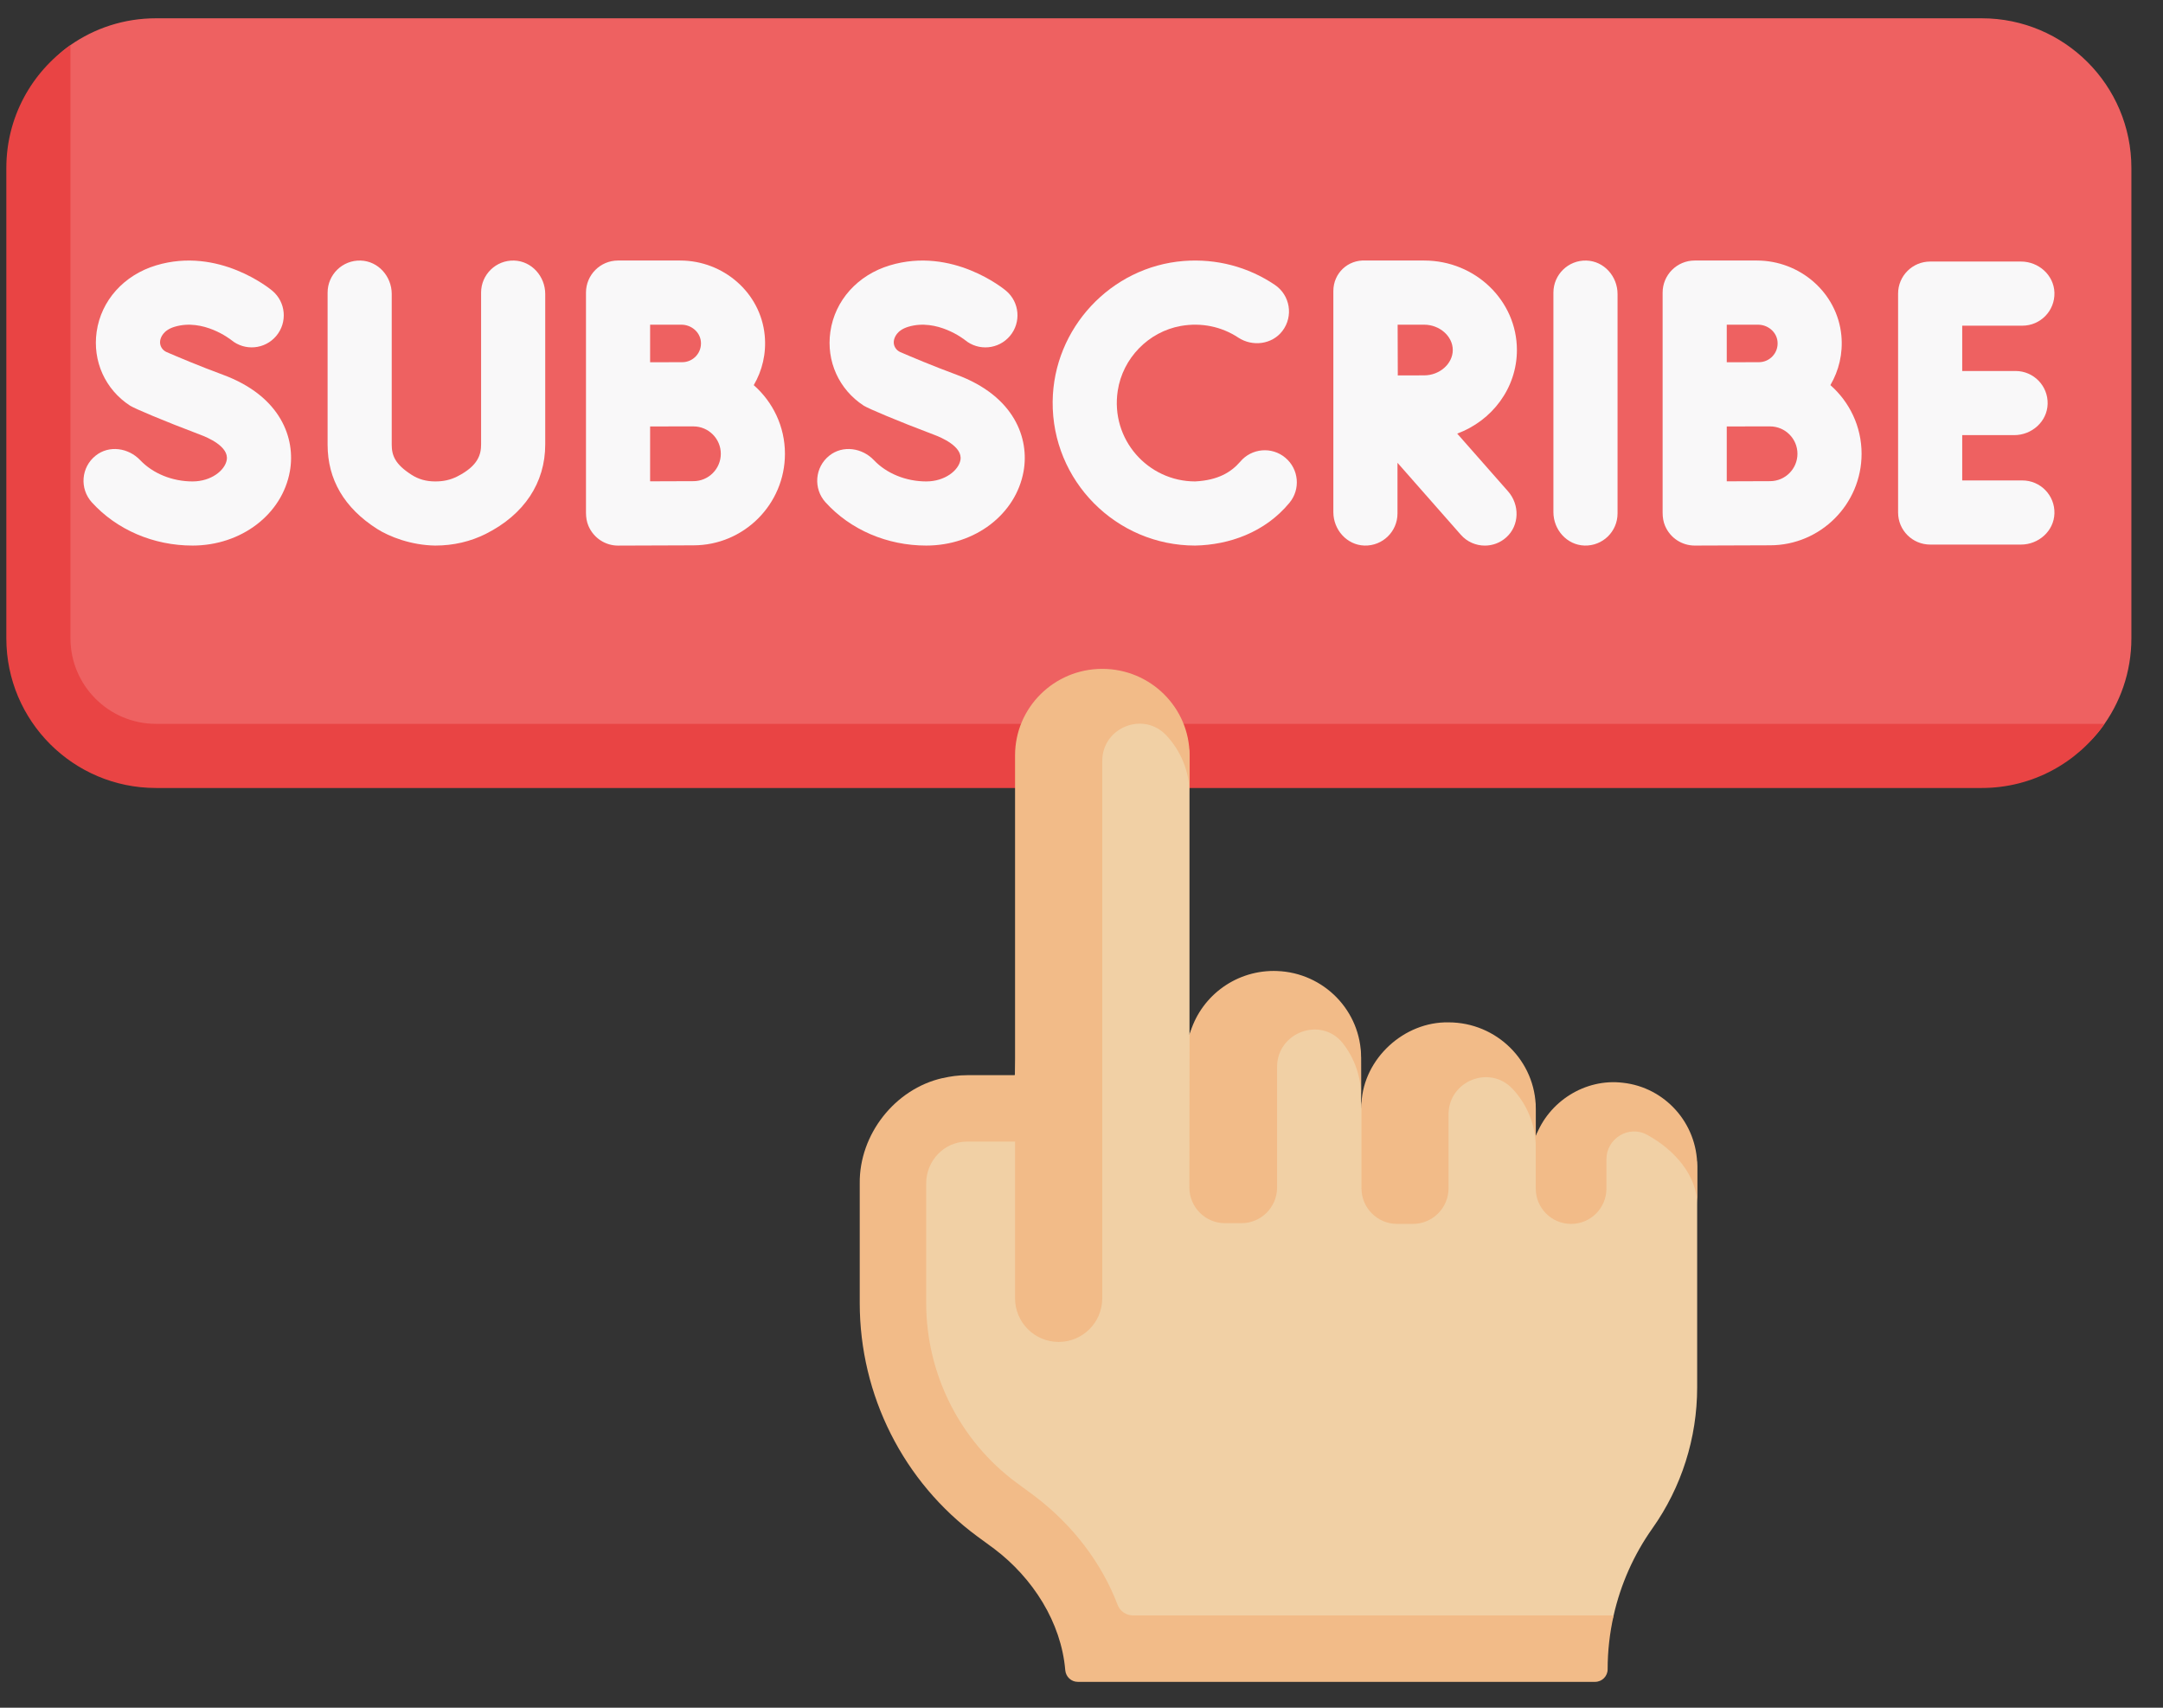<svg width="57" height="45" viewBox="0 0 57 45" fill="none" xmlns="http://www.w3.org/2000/svg">
<rect x="0" y="0" width="57" height="45" fill="#333333" stroke="none"/>
<path d="M4.127 20.346C1.949 20.346 0.424 18.984 0.424 16.806L0.494 4.395C0.494 3.055 0.834 1.902 1.855 1.189C2.494 0.743 3.271 0.482 4.109 0.482H52.223C54.401 0.482 56.167 2.247 56.167 4.426V16.82C56.167 17.714 55.869 18.539 55.367 19.201C54.647 20.15 53.543 20.416 52.259 20.416C48.642 20.416 4.127 20.346 4.127 20.346Z" fill="#EE6161"/>
<path d="M55.46 19.074C54.748 20.096 53.564 20.764 52.224 20.764H4.11C1.932 20.764 0.167 18.999 0.167 16.821V4.426C0.167 3.086 0.835 1.902 1.857 1.19V16.821C1.857 18.062 2.868 19.074 4.11 19.074H55.46Z" fill="#E94444"/>
<path d="M42.523 29.098C42.523 29.098 40.784 29.111 40.468 29.946V29.221C40.468 27.962 38.047 27.577 38.047 27.577C38.047 27.577 35.868 27.962 35.868 29.221C35.867 28.611 35.867 28.477 35.866 27.866C35.866 26.607 33.69 26.316 33.69 26.316C33.69 26.316 31.611 26.299 31.346 27.268V26.316V19.907C31.346 18.647 29.046 17.932 29.046 17.932C29.046 17.932 27.148 18.795 27.148 20.054L26.746 28.332L25.695 28.731C24.131 28.731 22.977 29.57 22.977 31.146L22.939 34.27C22.939 36.701 23.986 38.884 25.933 40.317L26.384 40.649C27.396 41.414 28.239 42.413 28.345 43.674C28.36 43.847 28.501 43.982 28.674 43.982L41.56 43.926C41.743 43.926 41.891 43.778 41.891 43.595C41.891 43.115 42.418 43.031 42.523 42.568C42.708 41.748 43.054 40.967 43.544 40.275C44.312 39.191 44.724 37.893 44.724 36.562V30.732C44.724 29.509 42.523 29.098 42.523 29.098Z" fill="#F1D0A5"/>
<path d="M29.859 42.568C29.68 42.568 29.517 42.459 29.453 42.291C29.032 41.188 28.275 40.187 27.261 39.42L26.793 39.075C25.298 37.975 24.407 36.204 24.407 34.336V31.183C24.407 30.587 24.88 30.085 25.476 30.082H25.488H26.748L27.471 29.39L26.748 28.332H25.488C25.263 28.332 25.046 28.361 24.837 28.411C24.838 28.41 24.839 28.409 24.84 28.408C23.581 28.692 22.64 29.898 22.656 31.186V32.937V34.336C22.656 36.767 23.807 39.051 25.754 40.485L26.205 40.816C27.217 41.582 27.966 42.749 28.072 44.01C28.087 44.184 28.228 44.318 28.402 44.318H42.034C42.218 44.318 42.365 44.169 42.365 43.987C42.365 43.506 42.419 43.03 42.524 42.568H29.859Z" fill="#F2BB88"/>
<path d="M31.348 19.905V20.926C31.348 20.329 31.116 19.785 30.736 19.379C30.133 18.732 29.047 19.168 29.047 20.052V34.211C29.047 34.846 28.533 35.361 27.898 35.361C27.263 35.361 26.749 34.846 26.749 34.211V19.905C26.749 18.646 27.779 17.625 29.047 17.625C30.318 17.625 31.348 18.647 31.348 19.905Z" fill="#F2BB88"/>
<path d="M35.868 28.888C35.868 28.366 35.691 27.884 35.394 27.5C34.829 26.77 33.654 27.192 33.654 28.114V31.293C33.654 31.811 33.233 32.232 32.714 32.232H32.283C31.763 32.232 31.343 31.811 31.343 31.291L31.348 27.267C31.613 26.299 32.506 25.585 33.568 25.585C33.597 25.585 33.626 25.585 33.654 25.587C34.885 25.632 35.868 26.636 35.868 27.867C35.87 28.476 35.87 29.497 35.868 28.888Z" fill="#F2BB88"/>
<path d="M40.472 29.22V30.241C40.472 29.644 40.24 29.1 39.861 28.694C39.258 28.047 38.172 28.483 38.172 29.367V31.312C38.172 31.831 37.751 32.251 37.232 32.251H36.817C36.298 32.251 35.878 31.831 35.878 31.312V29.063C35.938 27.891 37.003 26.918 38.172 26.94C39.442 26.941 40.472 27.962 40.472 29.22Z" fill="#F2BB88"/>
<path d="M44.726 30.732V31.753C44.726 30.98 44.131 30.299 43.405 29.903C42.922 29.64 42.333 29.998 42.333 30.548V31.321C42.333 31.835 41.916 32.251 41.402 32.251C40.888 32.251 40.471 31.835 40.471 31.321V29.945C40.806 29.036 41.763 28.409 42.77 28.532C43.87 28.653 44.726 29.592 44.726 30.732Z" fill="#F2BB88"/>
<path d="M42.626 13.531V7.746C42.626 7.283 42.27 6.88 41.807 6.866C41.329 6.851 40.936 7.235 40.936 7.71V13.496C40.936 13.959 41.292 14.362 41.755 14.376C42.234 14.39 42.626 14.007 42.626 13.531Z" fill="#F9F8F9"/>
<path d="M53.294 8.582C53.77 8.582 54.153 8.19 54.139 7.711C54.125 7.249 53.722 6.892 53.259 6.892H50.864C50.397 6.892 50.019 7.27 50.019 7.737V13.505C50.019 13.972 50.397 14.35 50.864 14.35H53.259C53.722 14.35 54.125 13.993 54.139 13.531C54.153 13.052 53.77 12.66 53.294 12.66H51.709V11.466H53.08C53.542 11.466 53.946 11.11 53.96 10.647C53.974 10.168 53.59 9.776 53.115 9.776H51.709V8.582H53.294Z" fill="#F9F8F9"/>
<path d="M17.925 6.865H16.287C15.82 6.865 15.442 7.244 15.442 7.71V10.391V10.395V13.511C15.442 13.629 15.46 13.748 15.506 13.856C15.645 14.182 15.956 14.377 16.287 14.377H16.291C16.291 14.377 17.845 14.37 18.273 14.37C19.603 14.37 20.685 13.288 20.685 11.958C20.685 11.237 20.366 10.591 19.863 10.149C20.085 9.769 20.198 9.319 20.152 8.838C20.044 7.709 19.059 6.865 17.925 6.865ZM17.956 8.556C18.214 8.556 18.445 8.744 18.47 9C18.499 9.295 18.267 9.544 17.978 9.544C17.889 9.544 17.564 9.546 17.132 9.546V8.556H17.956ZM18.273 12.679C18.061 12.679 17.572 12.681 17.132 12.683V11.237C17.141 11.236 18.198 11.236 18.273 11.236C18.671 11.236 18.995 11.56 18.995 11.957C18.995 12.355 18.671 12.679 18.273 12.679Z" fill="#F9F8F9"/>
<path d="M46.297 6.865H44.659C44.192 6.865 43.814 7.244 43.814 7.71V13.511C43.814 13.629 43.832 13.748 43.878 13.856C44.017 14.182 44.328 14.376 44.659 14.376H44.663C44.663 14.376 46.217 14.369 46.645 14.369C47.975 14.369 49.057 13.287 49.057 11.957C49.057 11.237 48.738 10.591 48.235 10.148C48.457 9.769 48.57 9.318 48.524 8.838C48.415 7.709 47.431 6.865 46.297 6.865ZM46.328 8.556C46.586 8.556 46.817 8.744 46.842 9C46.871 9.295 46.639 9.544 46.35 9.544C46.261 9.544 45.936 9.546 45.504 9.546V8.556H46.328ZM46.645 12.679C46.433 12.679 45.944 12.681 45.504 12.683V11.237C45.513 11.236 46.57 11.236 46.645 11.236C47.043 11.236 47.367 11.56 47.367 11.957C47.367 12.355 47.043 12.679 46.645 12.679Z" fill="#F9F8F9"/>
<path d="M31.119 8.589C31.657 8.494 32.19 8.605 32.63 8.895C33.006 9.143 33.523 9.078 33.795 8.72C34.091 8.33 33.996 7.777 33.596 7.507C32.892 7.031 32.053 6.81 31.193 6.877C29.272 7.028 27.761 8.652 27.74 10.579C27.718 12.669 29.411 14.376 31.496 14.376C32.392 14.358 33.334 14.029 33.977 13.253C34.277 12.895 34.23 12.362 33.872 12.062C33.515 11.762 32.982 11.809 32.682 12.167C32.443 12.441 32.104 12.654 31.496 12.686C30.251 12.686 29.259 11.579 29.455 10.297C29.586 9.438 30.264 8.741 31.119 8.589Z" fill="#F9F8F9"/>
<path d="M5.074 12.686C4.541 12.686 4.03 12.478 3.696 12.127C3.385 11.799 2.874 11.724 2.521 12.006C2.135 12.313 2.094 12.876 2.419 13.236C3.076 13.96 4.044 14.376 5.074 14.376C6.358 14.376 7.437 13.553 7.639 12.418C7.793 11.56 7.409 10.441 5.872 9.874C5.249 9.644 4.664 9.396 4.391 9.278C4.275 9.228 4.203 9.108 4.22 8.983C4.22 8.983 4.22 8.982 4.22 8.981C4.232 8.901 4.292 8.704 4.601 8.611C5.358 8.383 6.072 8.942 6.095 8.96C6.452 9.255 6.981 9.208 7.28 8.852C7.58 8.495 7.534 7.962 7.177 7.662C7.12 7.614 5.764 6.495 4.113 6.993C3.266 7.248 2.665 7.918 2.547 8.741C2.436 9.517 2.772 10.262 3.425 10.688C3.555 10.77 4.307 11.088 5.287 11.459C5.465 11.525 6.039 11.766 5.975 12.121C5.927 12.393 5.568 12.686 5.074 12.686Z" fill="#F9F8F9"/>
<path d="M24.409 12.686C23.876 12.686 23.364 12.478 23.031 12.127C22.72 11.799 22.209 11.724 21.855 12.006C21.47 12.313 21.428 12.876 21.754 13.236C22.411 13.961 23.379 14.376 24.409 14.376C25.693 14.376 26.771 13.553 26.974 12.418C27.127 11.56 26.743 10.441 25.207 9.874C24.584 9.644 23.998 9.396 23.725 9.278C23.61 9.228 23.537 9.108 23.555 8.983C23.555 8.983 23.555 8.982 23.555 8.982C23.566 8.901 23.627 8.704 23.935 8.611C24.692 8.383 25.406 8.941 25.429 8.96C25.786 9.256 26.316 9.208 26.615 8.852C26.915 8.495 26.869 7.962 26.512 7.662C26.455 7.614 25.098 6.495 23.448 6.993C22.6 7.248 22 7.918 21.882 8.741C21.77 9.517 22.107 10.262 22.759 10.688C22.89 10.77 23.641 11.088 24.622 11.459C24.799 11.525 25.373 11.766 25.31 12.121C25.262 12.393 24.903 12.686 24.409 12.686Z" fill="#F9F8F9"/>
<path d="M12.046 12.557C11.872 12.644 11.685 12.688 11.466 12.686C11.232 12.686 11.029 12.629 10.847 12.512C10.411 12.234 10.323 12.001 10.323 11.716V7.746C10.323 7.283 9.967 6.88 9.504 6.866C9.026 6.851 8.633 7.235 8.633 7.711V11.716C8.633 12.637 9.072 13.384 9.937 13.937C10.259 14.142 10.833 14.367 11.468 14.376C11.947 14.376 12.397 14.272 12.806 14.066C13.813 13.559 14.368 12.723 14.368 11.712V7.746C14.368 7.283 14.012 6.88 13.549 6.866C13.071 6.851 12.678 7.235 12.678 7.71V11.712C12.678 11.972 12.603 12.276 12.046 12.557Z" fill="#F9F8F9"/>
<path d="M39.974 9.223C39.974 7.923 38.878 6.865 37.53 6.865H35.984C35.983 6.865 35.983 6.865 35.983 6.865H35.982C35.517 6.841 35.137 7.202 35.137 7.668V13.496C35.137 13.959 35.493 14.362 35.956 14.376C36.434 14.39 36.827 14.007 36.827 13.531V12.195L38.495 14.09C38.661 14.28 38.895 14.377 39.129 14.377C39.331 14.377 39.534 14.305 39.696 14.158C40.043 13.844 40.05 13.299 39.741 12.948L38.401 11.426C39.32 11.086 39.974 10.227 39.974 9.223ZM37.53 8.556C37.939 8.556 38.284 8.861 38.284 9.223C38.284 9.585 37.939 9.891 37.53 9.891C37.365 9.891 37.099 9.892 36.835 9.893C36.833 9.613 36.833 9.18 36.831 8.556H37.53Z" fill="#F9F8F9"/>
</svg>

